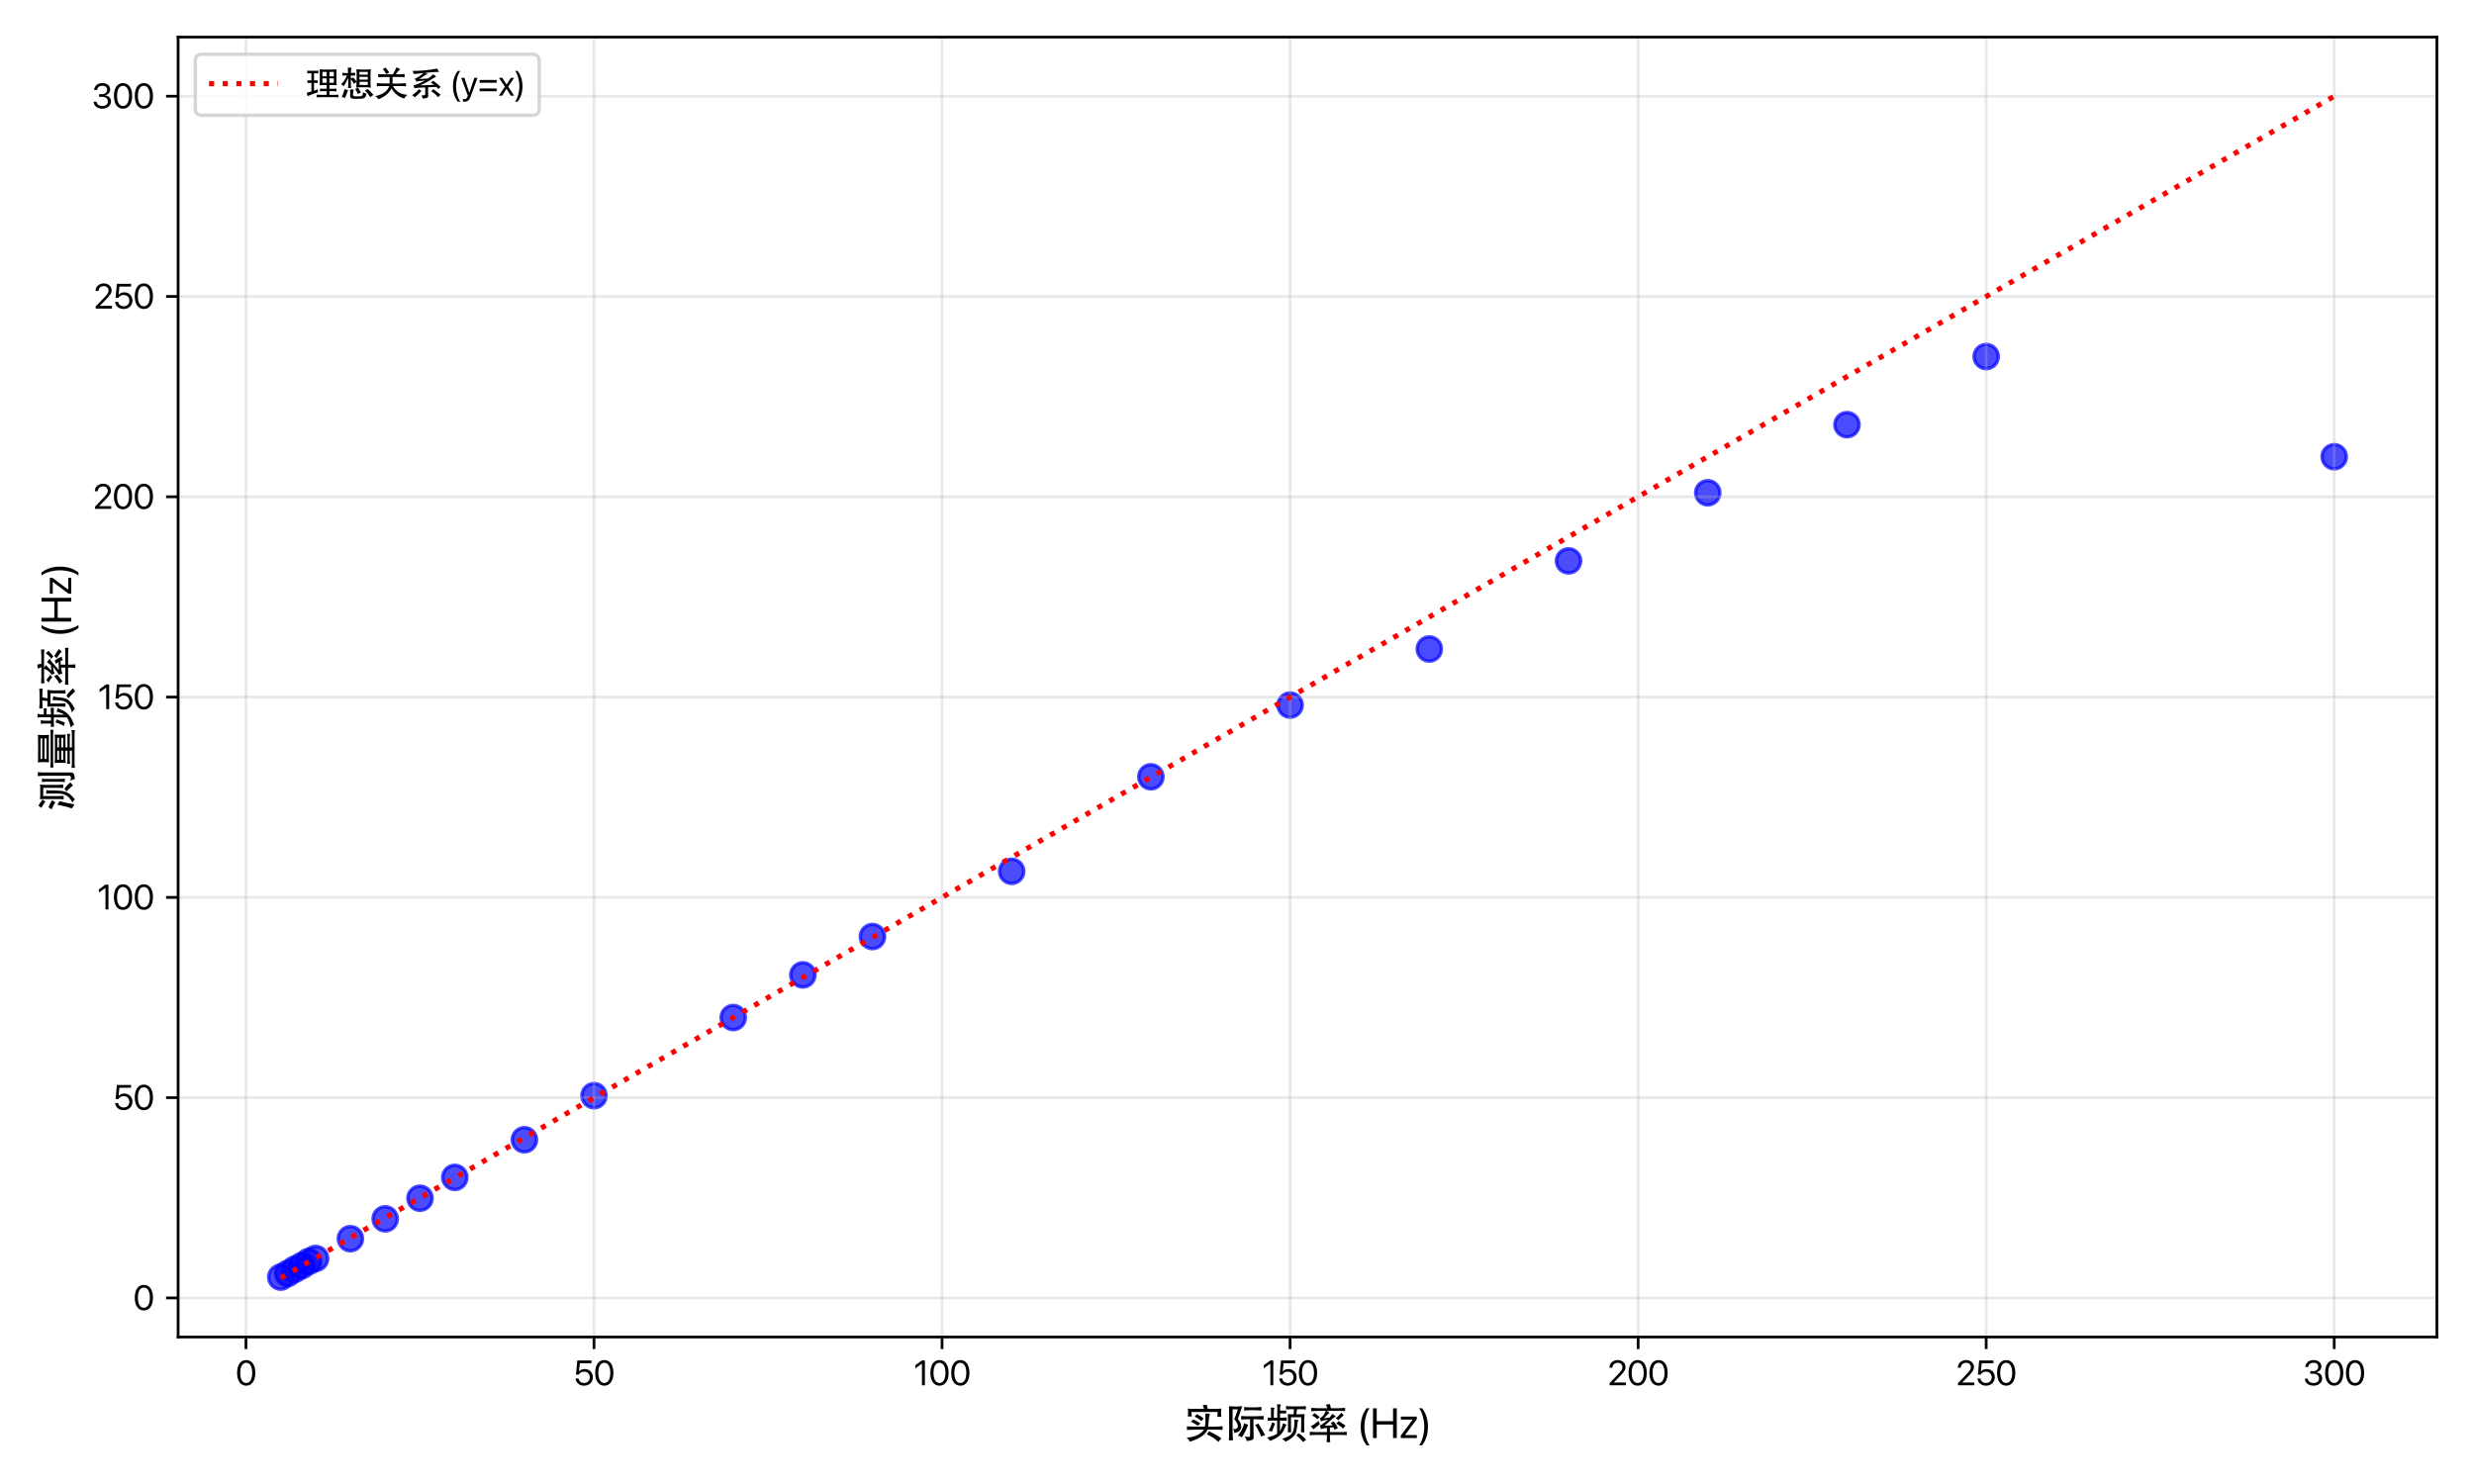 <?xml version="1.0" encoding="utf-8" standalone="no"?>
<!DOCTYPE svg PUBLIC "-//W3C//DTD SVG 1.1//EN"
  "http://www.w3.org/Graphics/SVG/1.1/DTD/svg11.dtd">
<svg xmlns:xlink="http://www.w3.org/1999/xlink" width="720pt" height="432pt" viewBox="0 0 720 432" xmlns="http://www.w3.org/2000/svg" version="1.1">
 <defs>
  <style type="text/css">*{stroke-linejoin: round; stroke-linecap: butt}</style>
 </defs>
 <g id="figure_1">
  <g id="patch_1">
   <path d="M 0 432 
L 720 432 
L 720 0 
L 0 0 
z
" style="fill: #ffffff"/>
  </g>
  <g id="axes_1">
   <g id="patch_2">
    <path d="M 51.832 389.213 
L 709.2 389.213 
L 709.2 10.8 
L 51.832 10.8 
z
" style="fill: #ffffff"/>
   </g>
   <g id="PathCollection_1">
    <defs>
     <path id="m5a39b4601c" d="M 0 3.536 
C 0.938 3.536 1.837 3.163 2.5 2.5 
C 3.163 1.837 3.536 0.938 3.536 0 
C 3.536 -0.938 3.163 -1.837 2.5 -2.5 
C 1.837 -3.163 0.938 -3.536 0 -3.536 
C -0.938 -3.536 -1.837 -3.163 -2.5 -2.5 
C -3.163 -1.837 -3.536 -0.938 -3.536 0 
C -3.536 0.938 -3.163 1.837 -2.5 2.5 
C -1.837 3.163 -0.938 3.536 0 3.536 
z
" style="stroke: #0000ff; stroke-opacity: 0.7"/>
    </defs>
    <g clip-path="url(#p3ca862c0f3)">
     <use xlink:href="#m5a39b4601c" x="81.712" y="371.779" style="fill: #0000ff; fill-opacity: 0.7; stroke: #0000ff; stroke-opacity: 0.7"/>
     <use xlink:href="#m5a39b4601c" x="83.738" y="370.73" style="fill: #0000ff; fill-opacity: 0.7; stroke: #0000ff; stroke-opacity: 0.7"/>
     <use xlink:href="#m5a39b4601c" x="85.764" y="369.505" style="fill: #0000ff; fill-opacity: 0.7; stroke: #0000ff; stroke-opacity: 0.7"/>
     <use xlink:href="#m5a39b4601c" x="87.79" y="368.456" style="fill: #0000ff; fill-opacity: 0.7; stroke: #0000ff; stroke-opacity: 0.7"/>
     <use xlink:href="#m5a39b4601c" x="89.815" y="367.231" style="fill: #0000ff; fill-opacity: 0.7; stroke: #0000ff; stroke-opacity: 0.7"/>
     <use xlink:href="#m5a39b4601c" x="91.841" y="366.357" style="fill: #0000ff; fill-opacity: 0.7; stroke: #0000ff; stroke-opacity: 0.7"/>
     <use xlink:href="#m5a39b4601c" x="101.97" y="360.584" style="fill: #0000ff; fill-opacity: 0.7; stroke: #0000ff; stroke-opacity: 0.7"/>
     <use xlink:href="#m5a39b4601c" x="112.099" y="354.812" style="fill: #0000ff; fill-opacity: 0.7; stroke: #0000ff; stroke-opacity: 0.7"/>
     <use xlink:href="#m5a39b4601c" x="122.228" y="348.806" style="fill: #0000ff; fill-opacity: 0.7; stroke: #0000ff; stroke-opacity: 0.7"/>
     <use xlink:href="#m5a39b4601c" x="132.357" y="342.742" style="fill: #0000ff; fill-opacity: 0.7; stroke: #0000ff; stroke-opacity: 0.7"/>
     <use xlink:href="#m5a39b4601c" x="152.615" y="331.781" style="fill: #0000ff; fill-opacity: 0.7; stroke: #0000ff; stroke-opacity: 0.7"/>
     <use xlink:href="#m5a39b4601c" x="172.873" y="318.953" style="fill: #0000ff; fill-opacity: 0.7; stroke: #0000ff; stroke-opacity: 0.7"/>
     <use xlink:href="#m5a39b4601c" x="213.388" y="296.213" style="fill: #0000ff; fill-opacity: 0.7; stroke: #0000ff; stroke-opacity: 0.7"/>
     <use xlink:href="#m5a39b4601c" x="233.646" y="283.794" style="fill: #0000ff; fill-opacity: 0.7; stroke: #0000ff; stroke-opacity: 0.7"/>
     <use xlink:href="#m5a39b4601c" x="253.904" y="272.634" style="fill: #0000ff; fill-opacity: 0.7; stroke: #0000ff; stroke-opacity: 0.7"/>
     <use xlink:href="#m5a39b4601c" x="294.42" y="253.649" style="fill: #0000ff; fill-opacity: 0.7; stroke: #0000ff; stroke-opacity: 0.7"/>
     <use xlink:href="#m5a39b4601c" x="334.936" y="226.128" style="fill: #0000ff; fill-opacity: 0.7; stroke: #0000ff; stroke-opacity: 0.7"/>
     <use xlink:href="#m5a39b4601c" x="375.451" y="205.254" style="fill: #0000ff; fill-opacity: 0.7; stroke: #0000ff; stroke-opacity: 0.7"/>
     <use xlink:href="#m5a39b4601c" x="415.967" y="188.928" style="fill: #0000ff; fill-opacity: 0.7; stroke: #0000ff; stroke-opacity: 0.7"/>
     <use xlink:href="#m5a39b4601c" x="456.483" y="163.273" style="fill: #0000ff; fill-opacity: 0.7; stroke: #0000ff; stroke-opacity: 0.7"/>
     <use xlink:href="#m5a39b4601c" x="496.999" y="143.449" style="fill: #0000ff; fill-opacity: 0.7; stroke: #0000ff; stroke-opacity: 0.7"/>
     <use xlink:href="#m5a39b4601c" x="537.514" y="123.624" style="fill: #0000ff; fill-opacity: 0.7; stroke: #0000ff; stroke-opacity: 0.7"/>
     <use xlink:href="#m5a39b4601c" x="578.03" y="103.8" style="fill: #0000ff; fill-opacity: 0.7; stroke: #0000ff; stroke-opacity: 0.7"/>
     <use xlink:href="#m5a39b4601c" x="679.32" y="132.953" style="fill: #0000ff; fill-opacity: 0.7; stroke: #0000ff; stroke-opacity: 0.7"/>
    </g>
   </g>
   <g id="matplotlib.axis_1">
    <g id="xtick_1">
     <g id="line2d_1">
      <path d="M 71.583 389.213 
L 71.583 10.8 
" clip-path="url(#p3ca862c0f3)" style="fill: none; stroke: #b0b0b0; stroke-opacity: 0.3; stroke-width: 0.8; stroke-linecap: square"/>
     </g>
     <g id="line2d_2">
      <defs>
       <path id="m6d1f413f1f" d="M 0 0 
L 0 3.5 
" style="stroke: #000000; stroke-width: 0.8"/>
      </defs>
      <g>
       <use xlink:href="#m6d1f413f1f" x="71.583" y="389.213" style="stroke: #000000; stroke-width: 0.8"/>
      </g>
     </g>
     <g id="text_1">
      <!-- 0 -->
      <g transform="translate(68.551 403.258) scale(0.1 -0.1)">
       <defs>
        <path id="SFProDisplay-Regular-30" d="M 1938 -75 
C 2975 -75 3597 822 3597 2253 
L 3597 2259 
C 3597 3691 2975 4584 1938 4584 
C 900 4584 284 3691 284 2259 
L 284 2253 
C 284 822 900 -75 1938 -75 
z
M 1938 416 
C 1250 416 850 1122 850 2253 
L 850 2259 
C 850 3391 1250 4091 1938 4091 
C 2625 4091 3031 3391 3031 2259 
L 3031 2253 
C 3031 1122 2625 416 1938 416 
z
" transform="scale(0.016)"/>
       </defs>
       <use xlink:href="#SFProDisplay-Regular-30"/>
      </g>
     </g>
    </g>
    <g id="xtick_2">
     <g id="line2d_3">
      <path d="M 172.873 389.213 
L 172.873 10.8 
" clip-path="url(#p3ca862c0f3)" style="fill: none; stroke: #b0b0b0; stroke-opacity: 0.3; stroke-width: 0.8; stroke-linecap: square"/>
     </g>
     <g id="line2d_4">
      <g>
       <use xlink:href="#m6d1f413f1f" x="172.873" y="389.213" style="stroke: #000000; stroke-width: 0.8"/>
      </g>
     </g>
     <g id="text_2">
      <!-- 50 -->
      <g transform="translate(166.916 403.258) scale(0.1 -0.1)">
       <defs>
        <path id="SFProDisplay-Regular-35" d="M 1916 -75 
C 2853 -75 3519 556 3522 1459 
L 3522 1466 
C 3522 2331 2897 2959 2031 2959 
C 1594 2959 1219 2797 1006 2494 
L 994 2494 
L 1147 4009 
L 3266 4009 
L 3266 4509 
L 684 4509 
L 453 1938 
L 950 1938 
C 1009 2041 1081 2128 1163 2203 
C 1363 2384 1625 2475 1931 2475 
C 2528 2475 2956 2050 2959 1456 
L 2959 1450 
C 2959 844 2534 419 1922 419 
C 1381 419 981 759 925 1206 
L 922 1231 
L 369 1231 
L 372 1197 
C 438 463 1053 -75 1916 -75 
z
" transform="scale(0.016)"/>
       </defs>
       <use xlink:href="#SFProDisplay-Regular-35"/>
       <use xlink:href="#SFProDisplay-Regular-30" transform="translate(58.496 0)"/>
      </g>
     </g>
    </g>
    <g id="xtick_3">
     <g id="line2d_5">
      <path d="M 274.162 389.213 
L 274.162 10.8 
" clip-path="url(#p3ca862c0f3)" style="fill: none; stroke: #b0b0b0; stroke-opacity: 0.3; stroke-width: 0.8; stroke-linecap: square"/>
     </g>
     <g id="line2d_6">
      <g>
       <use xlink:href="#m6d1f413f1f" x="274.162" y="389.213" style="stroke: #000000; stroke-width: 0.8"/>
      </g>
     </g>
     <g id="text_3">
      <!-- 100 -->
      <g transform="translate(265.881 403.258) scale(0.1 -0.1)">
       <defs>
        <path id="SFProDisplay-Regular-31" d="M 1516 0 
L 2059 0 
L 2059 4509 
L 1509 4509 
L 309 3647 
L 309 3081 
L 1503 3913 
L 1516 3913 
L 1516 0 
z
" transform="scale(0.016)"/>
       </defs>
       <use xlink:href="#SFProDisplay-Regular-31"/>
       <use xlink:href="#SFProDisplay-Regular-30" transform="translate(44.336 0)"/>
       <use xlink:href="#SFProDisplay-Regular-30" transform="translate(104.98 0)"/>
      </g>
     </g>
    </g>
    <g id="xtick_4">
     <g id="line2d_7">
      <path d="M 375.451 389.213 
L 375.451 10.8 
" clip-path="url(#p3ca862c0f3)" style="fill: none; stroke: #b0b0b0; stroke-opacity: 0.3; stroke-width: 0.8; stroke-linecap: square"/>
     </g>
     <g id="line2d_8">
      <g>
       <use xlink:href="#m6d1f413f1f" x="375.451" y="389.213" style="stroke: #000000; stroke-width: 0.8"/>
      </g>
     </g>
     <g id="text_4">
      <!-- 150 -->
      <g transform="translate(367.277 403.258) scale(0.1 -0.1)">
       <use xlink:href="#SFProDisplay-Regular-31"/>
       <use xlink:href="#SFProDisplay-Regular-35" transform="translate(44.336 0)"/>
       <use xlink:href="#SFProDisplay-Regular-30" transform="translate(102.832 0)"/>
      </g>
     </g>
    </g>
    <g id="xtick_5">
     <g id="line2d_9">
      <path d="M 476.741 389.213 
L 476.741 10.8 
" clip-path="url(#p3ca862c0f3)" style="fill: none; stroke: #b0b0b0; stroke-opacity: 0.3; stroke-width: 0.8; stroke-linecap: square"/>
     </g>
     <g id="line2d_10">
      <g>
       <use xlink:href="#m6d1f413f1f" x="476.741" y="389.213" style="stroke: #000000; stroke-width: 0.8"/>
      </g>
     </g>
     <g id="text_5">
      <!-- 200 -->
      <g transform="translate(467.847 403.258) scale(0.1 -0.1)">
       <defs>
        <path id="SFProDisplay-Regular-32" d="M 366 0 
L 3341 0 
L 3341 500 
L 1138 500 
L 1138 513 
L 2209 1613 
C 3038 2459 3266 2831 3266 3325 
L 3266 3331 
C 3266 4038 2669 4584 1853 4584 
C 1013 4584 338 4006 338 3225 
L 338 3206 
L 881 3206 
L 881 3222 
C 881 3706 1300 4094 1863 4094 
C 2353 4094 2700 3763 2703 3303 
L 2703 3297 
C 2703 2922 2563 2678 1953 2044 
L 366 388 
L 366 0 
z
" transform="scale(0.016)"/>
       </defs>
       <use xlink:href="#SFProDisplay-Regular-32"/>
       <use xlink:href="#SFProDisplay-Regular-30" transform="translate(56.592 0)"/>
       <use xlink:href="#SFProDisplay-Regular-30" transform="translate(117.236 0)"/>
      </g>
     </g>
    </g>
    <g id="xtick_6">
     <g id="line2d_11">
      <path d="M 578.03 389.213 
L 578.03 10.8 
" clip-path="url(#p3ca862c0f3)" style="fill: none; stroke: #b0b0b0; stroke-opacity: 0.3; stroke-width: 0.8; stroke-linecap: square"/>
     </g>
     <g id="line2d_12">
      <g>
       <use xlink:href="#m6d1f413f1f" x="578.03" y="389.213" style="stroke: #000000; stroke-width: 0.8"/>
      </g>
     </g>
     <g id="text_6">
      <!-- 250 -->
      <g transform="translate(569.244 403.258) scale(0.1 -0.1)">
       <use xlink:href="#SFProDisplay-Regular-32"/>
       <use xlink:href="#SFProDisplay-Regular-35" transform="translate(56.592 0)"/>
       <use xlink:href="#SFProDisplay-Regular-30" transform="translate(115.088 0)"/>
      </g>
     </g>
    </g>
    <g id="xtick_7">
     <g id="line2d_13">
      <path d="M 679.32 389.213 
L 679.32 10.8 
" clip-path="url(#p3ca862c0f3)" style="fill: none; stroke: #b0b0b0; stroke-opacity: 0.3; stroke-width: 0.8; stroke-linecap: square"/>
     </g>
     <g id="line2d_14">
      <g>
       <use xlink:href="#m6d1f413f1f" x="679.32" y="389.213" style="stroke: #000000; stroke-width: 0.8"/>
      </g>
     </g>
     <g id="text_7">
      <!-- 300 -->
      <g transform="translate(670.296 403.258) scale(0.1 -0.1)">
       <defs>
        <path id="SFProDisplay-Regular-33" d="M 1884 -75 
C 2788 -75 3450 481 3450 1234 
L 3450 1241 
C 3450 1881 3003 2291 2347 2347 
L 2347 2359 
C 2909 2478 3303 2859 3303 3416 
L 3303 3422 
C 3303 4106 2738 4584 1878 4584 
C 1034 4584 453 4094 381 3359 
L 378 3328 
L 919 3328 
L 922 3359 
C 969 3816 1347 4097 1878 4097 
C 2428 4097 2738 3825 2738 3353 
L 2738 3347 
C 2738 2897 2363 2566 1825 2566 
L 1284 2566 
L 1284 2091 
L 1850 2091 
C 2481 2091 2878 1781 2878 1228 
L 2878 1222 
C 2878 744 2475 413 1884 413 
C 1284 413 878 719 831 1163 
L 828 1194 
L 288 1194 
L 291 1156 
C 350 444 953 -75 1884 -75 
z
" transform="scale(0.016)"/>
       </defs>
       <use xlink:href="#SFProDisplay-Regular-33"/>
       <use xlink:href="#SFProDisplay-Regular-30" transform="translate(59.18 0)"/>
       <use xlink:href="#SFProDisplay-Regular-30" transform="translate(119.824 0)"/>
      </g>
     </g>
    </g>
    <g id="text_8">
     <!-- 实际频率 (Hz) -->
     <g transform="translate(344.415 418.624) scale(0.12 -0.12)">
      <defs>
       <path id="FZHTK--GBK1-0-5b9e" d="M 3325 3725 
Q 3975 3725 4025 3600 
Q 4050 3550 3975 3475 
Q 3900 3375 3900 3325 
Q 3800 2150 3750 1725 
L 4800 1725 
Q 5525 1750 5925 1800 
L 5925 1225 
Q 5425 1275 4825 1275 
L 3650 1275 
Q 3175 125 975 -550 
Q 925 -475 875 -375 
Q 750 -125 475 50 
Q 2350 200 3125 1275 
L 1750 1275 
Q 1300 1275 525 1225 
L 525 1775 
Q 1200 1725 1725 1725 
L 3250 1725 
Q 3375 2225 3325 3725 
z
M 2025 3625 
Q 2675 3325 3050 2975 
L 2700 2575 
Q 2325 2950 1700 3250 
L 2025 3625 
z
M 1500 2825 
Q 2025 2600 2575 2200 
L 2175 1875 
Q 1800 2150 1125 2475 
L 1500 2825 
z
M 3875 1025 
Q 5100 450 5750 -50 
L 5275 -575 
Q 4625 75 3550 575 
L 3875 1025 
z
M 3525 5050 
Q 3600 4775 3625 4675 
Q 3650 4550 3675 4475 
Q 3700 4450 3700 4425 
L 5175 4425 
Q 5350 4425 5750 4475 
Q 5750 4475 5700 3975 
L 5700 3700 
Q 5700 3425 5750 3225 
L 5125 3225 
Q 5175 3375 5175 3700 
L 5175 3950 
L 1225 3950 
L 1225 3750 
Q 1225 3475 1275 3275 
L 650 3275 
Q 700 3400 700 3750 
L 700 3950 
Q 700 4300 650 4475 
Q 875 4425 1225 4425 
L 3125 4425 
Q 3100 4550 3000 4800 
Q 2950 4925 2925 4975 
L 3525 5050 
z
" transform="scale(0.016)"/>
       <path id="FZHTK--GBK1-0-9645" d="M 675 4825 
Q 825 4825 1225 4800 
Q 1500 4775 1575 4775 
L 1725 4775 
Q 2075 4775 2625 4825 
Q 2675 4850 2650 4775 
Q 2625 4675 2400 4075 
Q 2000 2925 2000 2900 
Q 2000 2875 2075 2800 
Q 2350 2450 2450 2100 
Q 2725 975 1450 775 
Q 1450 1150 1275 1400 
Q 1850 1275 1975 1650 
Q 2100 2125 1500 2800 
Q 1450 2850 1450 2850 
Q 1450 2875 1525 3050 
Q 1800 3725 2000 4350 
L 1200 4350 
L 1200 975 
Q 1225 75 1250 -350 
L 625 -350 
Q 675 100 675 950 
L 675 3725 
Q 675 4500 650 4775 
Q 650 4850 675 4825 
z
M 2950 4700 
Q 3050 4700 3325 4675 
Q 3700 4650 3925 4650 
L 4500 4650 
Q 5225 4675 5575 4700 
L 5575 4175 
Q 5150 4200 4550 4225 
L 3925 4225 
Q 3425 4225 2950 4175 
L 2950 4700 
z
M 2500 3350 
Q 2900 3300 3400 3300 
L 4750 3300 
Q 5400 3325 5900 3350 
L 5900 2800 
Q 5450 2825 4825 2850 
L 4350 2850 
Q 4375 1800 4375 850 
Q 4400 25 4375 -75 
Q 4275 -375 3325 -450 
Q 3325 -125 3000 225 
Q 3675 125 3825 200 
Q 3875 300 3850 2850 
L 3425 2850 
Q 2925 2850 2500 2800 
L 2500 3350 
z
M 2950 2225 
L 3550 2025 
Q 3200 1000 2600 100 
Q 2375 300 2000 350 
Q 2725 1275 2950 2225 
z
M 5100 2200 
Q 5550 1500 6125 475 
L 5525 225 
Q 5150 1225 4625 1975 
L 5100 2200 
z
" transform="scale(0.016)"/>
       <path id="FZHTK--GBK1-0-9891" d="M 1675 5125 
Q 2250 5125 2275 5025 
Q 2275 5000 2225 4925 
Q 2150 4800 2150 4675 
L 2150 4150 
Q 2775 4175 3075 4175 
L 3075 3725 
Q 2875 3750 2150 3750 
L 2150 3075 
L 2325 3075 
Q 2500 3075 3150 3125 
L 3150 2625 
Q 2525 2650 2350 2650 
L 2125 2650 
L 2125 1025 
Q 2475 1675 2575 2225 
Q 2625 2200 2750 2175 
Q 3125 2050 3100 2000 
Q 3100 1975 3075 1925 
Q 2950 1775 2875 1550 
Q 2400 175 600 -425 
Q 500 -200 175 75 
Q 1275 350 1700 650 
L 1700 2650 
L 850 2650 
Q 625 2650 275 2600 
L 275 3100 
Q 325 3100 450 3100 
Q 600 3075 675 3075 
L 775 3075 
L 775 4150 
Q 775 4375 725 4625 
Q 1275 4625 1300 4550 
Q 1300 4500 1275 4425 
Q 1200 4300 1200 4175 
L 1200 3075 
L 1725 3075 
L 1725 4650 
Q 1725 4950 1675 5125 
z
M 3050 4850 
Q 3550 4800 3900 4800 
L 5125 4800 
Q 5675 4800 6050 4850 
L 6050 4325 
Q 5675 4375 5150 4375 
L 4725 4375 
L 4600 3600 
L 5025 3600 
Q 5650 3600 5875 3625 
Q 5825 3350 5800 2825 
L 5800 1750 
Q 5800 1225 5850 875 
L 5325 875 
Q 5350 1050 5350 1775 
L 5350 3150 
L 3800 3150 
L 3800 1725 
Q 3800 1150 3825 875 
L 3325 875 
Q 3350 1025 3350 1750 
L 3350 2875 
Q 3350 3400 3325 3625 
Q 3450 3600 4000 3600 
L 4200 3600 
L 4250 4375 
L 3900 4375 
Q 3325 4375 3050 4350 
L 3050 4850 
z
M 4900 2700 
Q 4925 2675 4875 2575 
Q 4800 2400 4775 2200 
Q 4675 825 4375 475 
Q 3850 -150 2975 -550 
Q 2825 -350 2450 -125 
Q 3450 200 3750 500 
Q 4400 1025 4300 2800 
Q 4325 2800 4400 2800 
Q 4900 2750 4900 2700 
z
M 925 2375 
L 1400 2225 
Q 1375 2150 1275 1900 
Q 1025 1200 900 950 
Q 725 1075 400 1100 
Q 775 1725 925 2375 
z
M 4975 725 
Q 5575 350 6100 -250 
L 5650 -600 
Q 5100 50 4600 400 
L 4975 725 
z
" transform="scale(0.016)"/>
       <path id="FZHTK--GBK1-0-7387" d="M 3450 5150 
Q 3525 4925 3600 4525 
L 4775 4525 
Q 5200 4525 5750 4575 
L 5750 4075 
Q 5400 4125 4775 4125 
L 2950 4125 
Q 3400 3875 3375 3800 
Q 3350 3775 3300 3750 
Q 3000 3525 2550 3000 
L 3400 3100 
Q 3575 3325 3825 3675 
Q 4350 3325 4325 3225 
Q 4325 3225 4300 3200 
Q 4125 3175 3925 3000 
Q 3825 2925 3350 2500 
Q 2900 2100 2650 1875 
L 3850 1925 
Q 3700 2150 3575 2300 
L 4025 2525 
Q 4475 1975 4650 1475 
L 4150 1275 
Q 4025 1550 3975 1625 
L 3450 1600 
L 3450 900 
L 5025 900 
Q 5525 900 6000 950 
L 6000 425 
Q 5600 475 5025 475 
L 3450 475 
L 3450 300 
Q 3450 -250 3500 -625 
L 2950 -625 
Q 3000 -125 3000 300 
L 3000 475 
L 1300 475 
Q 850 475 400 425 
L 400 950 
Q 900 900 1300 900 
L 3000 900 
L 3000 1550 
Q 2425 1475 2100 1350 
Q 2000 1700 1925 1900 
Q 2150 1950 3100 2725 
Q 3125 2750 3150 2775 
Q 2400 2675 2125 2550 
Q 2100 2525 2075 2525 
Q 2025 2825 1925 3000 
Q 2525 3275 2825 4125 
L 1550 4125 
Q 1225 4125 725 4075 
Q 775 4075 625 4075 
L 625 4575 
Q 750 4575 1100 4550 
Q 1425 4525 1525 4525 
L 3050 4525 
Q 3075 4575 2925 4875 
Q 2875 5000 2850 5075 
L 3450 5150 
z
M 5175 3850 
L 5550 3450 
Q 5150 3075 4700 2700 
Q 4600 2850 4325 3025 
Q 4775 3300 5175 3850 
z
M 1125 3775 
Q 1700 3375 1900 3175 
L 1550 2875 
Q 1150 3250 750 3425 
L 1125 3775 
z
M 1750 2600 
Q 1775 2350 1950 2125 
Q 1575 1800 925 1325 
L 575 1800 
Q 1050 2025 1750 2600 
z
M 4775 2575 
Q 5125 2375 5825 1875 
L 5425 1425 
Q 5175 1750 4425 2200 
L 4775 2575 
z
" transform="scale(0.016)"/>
       <path id="SFProDisplay-Regular-20" transform="scale(0.016)"/>
       <path id="SFProDisplay-Regular-28" d="M 1481 -1094 
L 1938 -1094 
C 1488 -572 1147 666 1147 1709 
C 1147 2753 1488 3988 1938 4509 
L 1481 4509 
C 872 3734 594 2822 594 1709 
C 594 597 872 -322 1481 -1094 
z
" transform="scale(0.016)"/>
       <path id="SFProDisplay-Regular-48" d="M 438 0 
L 1000 0 
L 1000 2053 
L 3475 2053 
L 3475 0 
L 4038 0 
L 4038 4509 
L 3475 4509 
L 3475 2559 
L 1000 2559 
L 1000 4509 
L 438 4509 
L 438 0 
z
" transform="scale(0.016)"/>
       <path id="SFProDisplay-Regular-7a" d="M 284 0 
L 2709 0 
L 2709 450 
L 916 450 
L 916 459 
L 2700 2853 
L 2700 3250 
L 288 3250 
L 288 2800 
L 2081 2800 
L 2081 2791 
L 284 388 
L 284 0 
z
" transform="scale(0.016)"/>
       <path id="SFProDisplay-Regular-29" d="M 581 -1094 
C 1191 -322 1469 597 1469 1709 
C 1469 2822 1191 3734 581 4509 
L 125 4509 
C 575 3988 916 2753 916 1709 
C 916 666 575 -572 125 -1094 
L 581 -1094 
z
" transform="scale(0.016)"/>
      </defs>
      <use xlink:href="#FZHTK--GBK1-0-5b9e"/>
      <use xlink:href="#FZHTK--GBK1-0-9645" transform="translate(100 0)"/>
      <use xlink:href="#FZHTK--GBK1-0-9891" transform="translate(200 0)"/>
      <use xlink:href="#FZHTK--GBK1-0-7387" transform="translate(300 0)"/>
      <use xlink:href="#SFProDisplay-Regular-20" transform="translate(400 0)"/>
      <use xlink:href="#SFProDisplay-Regular-28" transform="translate(420.508 0)"/>
      <use xlink:href="#SFProDisplay-Regular-48" transform="translate(452.734 0)"/>
      <use xlink:href="#SFProDisplay-Regular-7a" transform="translate(522.656 0)"/>
      <use xlink:href="#SFProDisplay-Regular-29" transform="translate(569.434 0)"/>
     </g>
    </g>
   </g>
   <g id="matplotlib.axis_2">
    <g id="ytick_1">
     <g id="line2d_15">
      <path d="M 51.832 377.843 
L 709.2 377.843 
" clip-path="url(#p3ca862c0f3)" style="fill: none; stroke: #b0b0b0; stroke-opacity: 0.3; stroke-width: 0.8; stroke-linecap: square"/>
     </g>
     <g id="line2d_16">
      <defs>
       <path id="mab99928474" d="M 0 0 
L -3.5 0 
" style="stroke: #000000; stroke-width: 0.8"/>
      </defs>
      <g>
       <use xlink:href="#mab99928474" x="51.832" y="377.843" style="stroke: #000000; stroke-width: 0.8"/>
      </g>
     </g>
     <g id="text_9">
      <!-- 0 -->
      <g transform="translate(38.768 381.366) scale(0.1 -0.1)">
       <use xlink:href="#SFProDisplay-Regular-30"/>
      </g>
     </g>
    </g>
    <g id="ytick_2">
     <g id="line2d_17">
      <path d="M 51.832 319.536 
L 709.2 319.536 
" clip-path="url(#p3ca862c0f3)" style="fill: none; stroke: #b0b0b0; stroke-opacity: 0.3; stroke-width: 0.8; stroke-linecap: square"/>
     </g>
     <g id="line2d_18">
      <g>
       <use xlink:href="#mab99928474" x="51.832" y="319.536" style="stroke: #000000; stroke-width: 0.8"/>
      </g>
     </g>
     <g id="text_10">
      <!-- 50 -->
      <g transform="translate(32.918 323.059) scale(0.1 -0.1)">
       <use xlink:href="#SFProDisplay-Regular-35"/>
       <use xlink:href="#SFProDisplay-Regular-30" transform="translate(58.496 0)"/>
      </g>
     </g>
    </g>
    <g id="ytick_3">
     <g id="line2d_19">
      <path d="M 51.832 261.229 
L 709.2 261.229 
" clip-path="url(#p3ca862c0f3)" style="fill: none; stroke: #b0b0b0; stroke-opacity: 0.3; stroke-width: 0.8; stroke-linecap: square"/>
     </g>
     <g id="line2d_20">
      <g>
       <use xlink:href="#mab99928474" x="51.832" y="261.229" style="stroke: #000000; stroke-width: 0.8"/>
      </g>
     </g>
     <g id="text_11">
      <!-- 100 -->
      <g transform="translate(28.269 264.752) scale(0.1 -0.1)">
       <use xlink:href="#SFProDisplay-Regular-31"/>
       <use xlink:href="#SFProDisplay-Regular-30" transform="translate(44.336 0)"/>
       <use xlink:href="#SFProDisplay-Regular-30" transform="translate(104.98 0)"/>
      </g>
     </g>
    </g>
    <g id="ytick_4">
     <g id="line2d_21">
      <path d="M 51.832 202.922 
L 709.2 202.922 
" clip-path="url(#p3ca862c0f3)" style="fill: none; stroke: #b0b0b0; stroke-opacity: 0.3; stroke-width: 0.8; stroke-linecap: square"/>
     </g>
     <g id="line2d_22">
      <g>
       <use xlink:href="#mab99928474" x="51.832" y="202.922" style="stroke: #000000; stroke-width: 0.8"/>
      </g>
     </g>
     <g id="text_12">
      <!-- 150 -->
      <g transform="translate(28.483 206.445) scale(0.1 -0.1)">
       <use xlink:href="#SFProDisplay-Regular-31"/>
       <use xlink:href="#SFProDisplay-Regular-35" transform="translate(44.336 0)"/>
       <use xlink:href="#SFProDisplay-Regular-30" transform="translate(102.832 0)"/>
      </g>
     </g>
    </g>
    <g id="ytick_5">
     <g id="line2d_23">
      <path d="M 51.832 144.615 
L 709.2 144.615 
" clip-path="url(#p3ca862c0f3)" style="fill: none; stroke: #b0b0b0; stroke-opacity: 0.3; stroke-width: 0.8; stroke-linecap: square"/>
     </g>
     <g id="line2d_24">
      <g>
       <use xlink:href="#mab99928474" x="51.832" y="144.615" style="stroke: #000000; stroke-width: 0.8"/>
      </g>
     </g>
     <g id="text_13">
      <!-- 200 -->
      <g transform="translate(27.044 148.137) scale(0.1 -0.1)">
       <use xlink:href="#SFProDisplay-Regular-32"/>
       <use xlink:href="#SFProDisplay-Regular-30" transform="translate(56.592 0)"/>
       <use xlink:href="#SFProDisplay-Regular-30" transform="translate(117.236 0)"/>
      </g>
     </g>
    </g>
    <g id="ytick_6">
     <g id="line2d_25">
      <path d="M 51.832 86.308 
L 709.2 86.308 
" clip-path="url(#p3ca862c0f3)" style="fill: none; stroke: #b0b0b0; stroke-opacity: 0.3; stroke-width: 0.8; stroke-linecap: square"/>
     </g>
     <g id="line2d_26">
      <g>
       <use xlink:href="#mab99928474" x="51.832" y="86.308" style="stroke: #000000; stroke-width: 0.8"/>
      </g>
     </g>
     <g id="text_14">
      <!-- 250 -->
      <g transform="translate(27.258 89.83) scale(0.1 -0.1)">
       <use xlink:href="#SFProDisplay-Regular-32"/>
       <use xlink:href="#SFProDisplay-Regular-35" transform="translate(56.592 0)"/>
       <use xlink:href="#SFProDisplay-Regular-30" transform="translate(115.088 0)"/>
      </g>
     </g>
    </g>
    <g id="ytick_7">
     <g id="line2d_27">
      <path d="M 51.832 28.001 
L 709.2 28.001 
" clip-path="url(#p3ca862c0f3)" style="fill: none; stroke: #b0b0b0; stroke-opacity: 0.3; stroke-width: 0.8; stroke-linecap: square"/>
     </g>
     <g id="line2d_28">
      <g>
       <use xlink:href="#mab99928474" x="51.832" y="28.001" style="stroke: #000000; stroke-width: 0.8"/>
      </g>
     </g>
     <g id="text_15">
      <!-- 300 -->
      <g transform="translate(26.785 31.523) scale(0.1 -0.1)">
       <use xlink:href="#SFProDisplay-Regular-33"/>
       <use xlink:href="#SFProDisplay-Regular-30" transform="translate(59.18 0)"/>
       <use xlink:href="#SFProDisplay-Regular-30" transform="translate(119.824 0)"/>
      </g>
     </g>
    </g>
    <g id="text_16">
     <!-- 测量频率 (Hz) -->
     <g transform="translate(20.734 236.108) rotate(-90) scale(0.12 -0.12)">
      <defs>
       <path id="FZHTK--GBK1-0-6d4b" d="M 5300 5075 
Q 5900 5075 5925 5000 
Q 5925 4975 5900 4925 
Q 5850 4650 5850 4200 
L 5850 275 
Q 5875 -250 5700 -350 
Q 5600 -475 4850 -550 
Q 4825 -250 4600 125 
Q 5400 -100 5350 325 
L 5350 4200 
Q 5350 4600 5300 4975 
Q 5300 5050 5300 5075 
z
M 825 4975 
Q 1275 4725 1750 4350 
L 1425 3925 
Q 1100 4200 475 4525 
L 825 4975 
z
M 2450 4700 
L 3400 4700 
Q 3750 4700 4025 4750 
Q 3975 4525 3975 4075 
L 3975 2000 
Q 3975 1600 4025 1300 
Q 4025 1225 4025 1225 
L 3475 1225 
Q 3525 1425 3525 2025 
L 3525 4250 
L 2275 4250 
L 2275 1975 
Q 2275 1275 2325 1150 
L 1775 1150 
Q 1775 1175 1775 1250 
Q 1825 1575 1825 1900 
L 1825 4100 
Q 1825 4575 1800 4750 
Q 1975 4700 2450 4700 
z
M 4400 4450 
Q 4975 4450 4950 4400 
Q 4950 4375 4925 4325 
Q 4875 4200 4875 4025 
L 4875 1725 
Q 4875 1350 4925 1025 
Q 4925 975 4925 975 
L 4400 975 
Q 4400 1000 4400 1100 
Q 4450 1425 4450 1725 
L 4450 4050 
Q 4450 4200 4400 4400 
Q 4425 4400 4400 4450 
z
M 2650 3800 
Q 3150 3775 3225 3700 
Q 3225 3675 3200 3650 
Q 3125 3550 3125 3475 
Q 3150 1400 2925 875 
Q 2750 225 1775 -550 
Q 1575 -325 1300 -175 
Q 2725 525 2650 2025 
L 2650 3800 
z
M 575 3450 
Q 1050 3275 1650 2900 
L 1300 2400 
Q 900 2725 250 2975 
L 575 3450 
z
M 950 2100 
L 1500 1775 
Q 1200 650 1050 -300 
Q 1025 -475 1025 -475 
Q 750 -375 400 -75 
Q 700 675 950 2100 
z
M 3375 1025 
Q 3875 700 4350 125 
L 3875 -275 
Q 3475 300 2975 725 
L 3375 1025 
z
" transform="scale(0.016)"/>
       <path id="FZHTK--GBK1-0-91cf" d="M 1925 5025 
L 4600 5025 
Q 5075 5025 5300 5075 
Q 5275 5000 5275 4400 
L 5275 4075 
Q 5275 3500 5300 3350 
Q 5175 3400 4600 3400 
L 1850 3400 
Q 1300 3400 1150 3375 
Q 1150 3400 1150 3550 
Q 1175 3875 1175 4075 
L 1175 4450 
Q 1175 4850 1125 5075 
Q 1325 5025 1925 5025 
z
M 1650 4650 
L 1650 4400 
L 4775 4400 
L 4775 4650 
L 1650 4650 
z
M 4775 4050 
L 1650 4050 
L 1650 3750 
L 4775 3750 
L 4775 4050 
z
M 350 3175 
Q 350 3175 425 3175 
Q 875 3125 1325 3125 
L 5225 3125 
Q 5650 3125 5975 3175 
Q 6050 3175 6075 3175 
L 6075 2700 
Q 6050 2700 6000 2700 
Q 5675 2750 5250 2750 
L 1325 2750 
Q 875 2750 400 2700 
Q 350 2700 350 2700 
L 350 3175 
z
M 1850 2475 
L 4650 2475 
Q 5125 2475 5350 2525 
Q 5325 2400 5325 1875 
L 5325 1375 
Q 5325 875 5350 825 
Q 5175 875 4775 875 
L 3400 875 
L 3400 575 
L 4725 575 
Q 5075 575 5375 625 
Q 5450 625 5450 625 
L 5450 175 
Q 5425 175 5375 175 
Q 5100 225 4725 225 
L 3400 225 
L 3400 -100 
L 5200 -100 
Q 5575 -100 5900 -50 
Q 6000 -50 6025 -50 
L 6025 -550 
Q 6000 -550 5950 -550 
Q 5625 -500 5200 -500 
L 1025 -500 
Q 675 -500 375 -550 
Q 300 -550 300 -550 
L 300 -50 
Q 300 -50 375 -50 
Q 675 -100 1050 -100 
L 2900 -100 
L 2900 225 
L 1625 225 
Q 1300 225 1000 175 
Q 950 175 925 175 
L 925 625 
Q 950 625 1050 625 
Q 1350 575 1600 575 
L 2900 575 
L 2900 875 
L 1650 875 
Q 1525 875 1325 850 
Q 1050 850 1025 825 
Q 1075 1125 1075 1425 
L 1075 1825 
Q 1075 2300 1025 2525 
Q 1250 2475 1850 2475 
z
M 4850 2125 
L 3400 2125 
L 3400 1850 
L 4850 1850 
L 4850 2125 
z
M 2900 2125 
L 1525 2125 
L 1525 1850 
L 2900 1850 
L 2900 2125 
z
M 3400 1500 
L 3400 1225 
L 4850 1225 
L 4850 1500 
L 3400 1500 
z
M 2900 1500 
L 1525 1500 
L 1525 1225 
L 2900 1225 
L 2900 1500 
z
" transform="scale(0.016)"/>
      </defs>
      <use xlink:href="#FZHTK--GBK1-0-6d4b"/>
      <use xlink:href="#FZHTK--GBK1-0-91cf" transform="translate(100 0)"/>
      <use xlink:href="#FZHTK--GBK1-0-9891" transform="translate(200 0)"/>
      <use xlink:href="#FZHTK--GBK1-0-7387" transform="translate(300 0)"/>
      <use xlink:href="#SFProDisplay-Regular-20" transform="translate(400 0)"/>
      <use xlink:href="#SFProDisplay-Regular-28" transform="translate(420.508 0)"/>
      <use xlink:href="#SFProDisplay-Regular-48" transform="translate(452.734 0)"/>
      <use xlink:href="#SFProDisplay-Regular-7a" transform="translate(522.656 0)"/>
      <use xlink:href="#SFProDisplay-Regular-29" transform="translate(569.434 0)"/>
     </g>
    </g>
   </g>
   <g id="line2d_29">
    <path d="M 81.712 372.013 
L 83.738 370.846 
L 85.764 369.68 
L 87.79 368.514 
L 89.815 367.348 
L 91.841 366.182 
L 101.97 360.351 
L 112.099 354.52 
L 122.228 348.69 
L 132.357 342.859 
L 152.615 331.198 
L 172.873 319.536 
L 213.388 296.213 
L 233.646 284.552 
L 253.904 272.89 
L 294.42 249.568 
L 334.936 226.245 
L 375.451 202.922 
L 415.967 179.599 
L 456.483 156.276 
L 496.999 132.953 
L 537.514 109.631 
L 578.03 86.308 
L 679.32 28.001 
" clip-path="url(#p3ca862c0f3)" style="fill: none; stroke-dasharray: 1.5,2.475; stroke-dashoffset: 0; stroke: #ff0000; stroke-width: 1.5"/>
   </g>
   <g id="patch_3">
    <path d="M 51.832 389.213 
L 51.832 10.8 
" style="fill: none; stroke: #000000; stroke-width: 0.8; stroke-linejoin: miter; stroke-linecap: square"/>
   </g>
   <g id="patch_4">
    <path d="M 709.2 389.213 
L 709.2 10.8 
" style="fill: none; stroke: #000000; stroke-width: 0.8; stroke-linejoin: miter; stroke-linecap: square"/>
   </g>
   <g id="patch_5">
    <path d="M 51.832 389.213 
L 709.2 389.213 
" style="fill: none; stroke: #000000; stroke-width: 0.8; stroke-linejoin: miter; stroke-linecap: square"/>
   </g>
   <g id="patch_6">
    <path d="M 51.832 10.8 
L 709.2 10.8 
" style="fill: none; stroke: #000000; stroke-width: 0.8; stroke-linejoin: miter; stroke-linecap: square"/>
   </g>
   <g id="legend_1">
    <g id="patch_7">
     <path d="M 58.832 33.556 
L 154.923 33.556 
Q 156.923 33.556 156.923 31.556 
L 156.923 17.8 
Q 156.923 15.8 154.923 15.8 
L 58.832 15.8 
Q 56.832 15.8 56.832 17.8 
L 56.832 31.556 
Q 56.832 33.556 58.832 33.556 
z
" style="fill: #ffffff; opacity: 0.8; stroke: #cccccc; stroke-linejoin: miter"/>
    </g>
    <g id="line2d_30">
     <path d="M 60.832 24.347 
L 70.832 24.347 
L 80.832 24.347 
" style="fill: none; stroke-dasharray: 1.5,2.475; stroke-dashoffset: 0; stroke: #ff0000; stroke-width: 1.5"/>
    </g>
    <g id="text_17">
     <!-- 理想关系 (y=x) -->
     <g transform="translate(88.832 27.847) scale(0.1 -0.1)">
      <defs>
       <path id="FZHTK--GBK1-0-7406" d="M 3350 4750 
L 4975 4750 
Q 5725 4775 5725 4775 
Q 5675 4650 5675 4175 
L 5675 2625 
Q 5675 2150 5725 1900 
Q 5700 1900 5650 1900 
Q 5400 1925 5050 1925 
L 4400 1925 
L 4400 1250 
L 4875 1250 
Q 5675 1275 5675 1275 
L 5675 775 
Q 5425 825 4900 825 
L 4400 825 
L 4400 150 
L 5450 150 
Q 5850 150 6025 200 
L 6025 -300 
Q 5900 -275 5450 -275 
L 2900 -275 
Q 2375 -275 2075 -300 
L 2075 175 
Q 2325 150 2875 150 
L 3900 150 
L 3900 825 
L 3425 825 
Q 2925 825 2675 775 
L 2675 1275 
Q 2875 1250 3400 1250 
L 3900 1250 
L 3900 1925 
L 3275 1925 
Q 2950 1925 2675 1900 
Q 2650 1900 2625 1900 
Q 2650 1900 2650 2625 
L 2650 4175 
Q 2650 4400 2625 4700 
Q 2625 4750 2625 4775 
Q 3075 4750 3350 4750 
z
M 375 4550 
Q 525 4525 950 4525 
L 1750 4525 
Q 2375 4550 2375 4550 
L 2375 4050 
Q 2225 4075 1825 4075 
L 1600 4075 
L 1600 2775 
L 1750 2775 
Q 2050 2775 2275 2800 
L 2275 2300 
Q 2050 2325 1775 2325 
L 1600 2325 
L 1600 900 
Q 1875 975 2275 1175 
L 2300 600 
Q 1625 450 425 -75 
L 275 550 
Q 625 600 1125 750 
L 1125 2325 
L 900 2325 
Q 650 2325 400 2300 
L 400 2800 
Q 625 2775 900 2775 
L 1125 2775 
L 1125 4075 
L 875 4075 
Q 525 4075 375 4050 
L 375 4550 
z
M 3900 4325 
L 3125 4325 
L 3125 3525 
L 3900 3525 
L 3900 4325 
z
M 4400 4325 
L 4400 3525 
L 5200 3525 
L 5200 4325 
L 4400 4325 
z
M 3900 3150 
L 3125 3150 
L 3125 2350 
L 3900 2350 
L 3900 3150 
z
M 4400 3150 
L 4400 2350 
L 5200 2350 
L 5200 3150 
L 4400 3150 
z
" transform="scale(0.016)"/>
       <path id="FZHTK--GBK1-0-60f3" d="M 5125 4325 
L 3600 4325 
L 3600 3825 
L 5125 3825 
L 5125 4325 
z
M 5125 3425 
L 3600 3425 
L 3600 2925 
L 5125 2925 
L 5125 3425 
z
M 5125 2525 
L 3625 2525 
L 3625 1950 
L 5125 1950 
L 5125 2525 
z
M 3350 1425 
Q 3725 900 3875 550 
L 3300 325 
Q 3050 950 2825 1225 
L 3350 1425 
z
M 5100 1225 
Q 5650 750 6150 150 
L 5575 -275 
Q 5150 425 4625 925 
L 5100 1225 
z
M 875 1175 
L 1525 1025 
Q 1525 1000 1500 925 
Q 1200 0 975 -425 
Q 725 -250 375 -250 
Q 775 500 875 1175 
z
M 1875 1125 
Q 2525 1150 2575 1050 
Q 2575 1025 2550 950 
Q 2450 725 2450 450 
Q 2275 -250 3300 -125 
Q 4000 -125 4075 0 
Q 4225 75 4275 625 
Q 4575 425 4900 350 
Q 4775 -325 4475 -425 
Q 4250 -600 3000 -575 
Q 1825 -625 1925 -50 
L 1925 625 
Q 1925 900 1875 1125 
z
M 1450 5100 
Q 2200 5100 2200 5025 
Q 2200 5000 2175 4975 
Q 2050 4750 2050 4125 
Q 2425 4125 2825 4175 
L 2825 3650 
Q 2725 3675 2050 3675 
L 2050 3100 
L 2475 3325 
Q 2550 3250 2800 2950 
Q 3025 2650 3100 2550 
L 3100 3900 
Q 3100 4575 3050 4825 
Q 3325 4750 3950 4750 
L 5000 4750 
Q 5425 4750 5675 4825 
Q 5625 4400 5625 3950 
L 5625 2175 
Q 5625 1800 5700 1450 
Q 5325 1525 4850 1525 
L 3925 1525 
Q 3300 1525 3025 1450 
Q 3075 1875 3075 2475 
L 2575 2175 
Q 2400 2600 2050 2975 
L 2050 2075 
Q 2050 1700 2100 1400 
L 1525 1400 
Q 1575 1550 1575 2100 
L 1575 3250 
Q 1550 3225 1525 3125 
Q 1250 2550 750 1725 
Q 575 1950 250 2075 
Q 800 2450 1350 3675 
Q 1050 3675 750 3650 
Q 600 3650 525 3650 
L 525 4175 
Q 850 4100 1525 4100 
Q 1550 4925 1450 5100 
z
" transform="scale(0.016)"/>
       <path id="FZHTK--GBK1-0-5173" d="M 4075 5150 
Q 4650 4975 4750 4800 
Q 4750 4750 4650 4675 
Q 4525 4575 4450 4500 
Q 4275 4350 3975 3875 
L 4475 3875 
Q 4975 3875 5575 3925 
L 5575 3350 
Q 5125 3400 4475 3400 
L 3375 3400 
L 3375 2200 
L 4600 2200 
Q 5350 2225 5825 2275 
L 5825 1700 
Q 5300 1750 4600 1750 
L 3450 1750 
Q 4275 250 6100 150 
Q 5675 -150 5500 -525 
Q 3975 -75 3200 1325 
Q 2575 50 825 -650 
Q 550 -275 225 -100 
Q 2375 400 2775 1750 
L 1575 1750 
Q 975 1750 525 1700 
L 525 2275 
Q 1050 2250 1575 2225 
L 2850 2225 
L 2850 3400 
L 1875 3400 
Q 1300 3400 775 3350 
L 775 3925 
Q 1375 3875 1875 3875 
L 3450 3875 
Q 3850 4550 4075 5150 
z
M 2150 5100 
Q 2350 4850 2750 4275 
Q 2800 4250 2800 4225 
L 2225 3925 
Q 2050 4300 1600 4850 
L 2150 5100 
z
" transform="scale(0.016)"/>
       <path id="FZHTK--GBK1-0-7cfb" d="M 5225 4925 
Q 5250 4875 5325 4775 
Q 5625 4325 5575 4325 
Q 4900 4325 3050 4150 
Q 3425 4000 3500 3925 
Q 3500 3900 3350 3850 
Q 3125 3775 3000 3675 
Q 2850 3575 2425 3300 
Q 2150 3125 1975 3025 
L 3625 3125 
Q 4225 3575 4500 3875 
Q 4975 3575 5050 3475 
Q 5050 3450 4950 3400 
Q 4725 3300 4525 3175 
Q 4500 3150 4425 3100 
Q 3150 2275 2125 1875 
L 4700 1975 
Q 4150 2350 4125 2350 
L 4525 2725 
Q 5425 2050 5875 1600 
L 5450 1200 
Q 5300 1425 5075 1600 
L 3600 1525 
L 3600 75 
Q 3800 -500 2600 -525 
Q 2550 -225 2450 0 
Q 2425 75 2425 75 
Q 3150 -25 3075 325 
L 3075 1500 
L 1925 1450 
Q 1850 1450 1725 1425 
Q 1325 1400 1125 1350 
L 950 1900 
Q 1525 1925 3050 2750 
Q 1800 2675 1475 2550 
L 1175 3075 
Q 2050 3450 2750 4125 
L 1025 3925 
Q 975 4100 875 4300 
Q 800 4425 750 4500 
Q 3075 4500 5225 4925 
z
M 4550 1175 
Q 4850 975 5625 375 
Q 5800 225 5875 175 
L 5400 -275 
Q 4800 450 4150 800 
L 4550 1175 
z
M 1925 1175 
L 2400 850 
Q 1425 -125 1175 -300 
Q 975 -50 675 75 
Q 1400 550 1925 1175 
z
" transform="scale(0.016)"/>
       <path id="SFProDisplay-Regular-79" d="M 666 -1094 
C 1253 -1094 1538 -825 1769 -203 
L 3038 3250 
L 2466 3250 
L 1566 544 
L 1553 544 
L 656 3250 
L 75 3250 
L 1281 -3 
L 1216 -188 
C 1084 -556 894 -644 550 -644 
C 484 -644 422 -634 375 -625 
L 375 -1069 
C 444 -1081 559 -1094 666 -1094 
z
" transform="scale(0.016)"/>
       <path id="SFProDisplay-Regular-3d" d="M 388 2350 
L 3481 2350 
L 3481 2856 
L 388 2856 
L 388 2350 
z
M 388 803 
L 3481 803 
L 3481 1309 
L 388 1309 
L 388 803 
z
" transform="scale(0.016)"/>
       <path id="SFProDisplay-Regular-78" d="M 100 0 
L 703 0 
L 1488 1238 
L 1500 1238 
L 2278 0 
L 2881 0 
L 1800 1647 
L 2897 3250 
L 2291 3250 
L 1519 2031 
L 1506 2031 
L 725 3250 
L 119 3250 
L 1206 1625 
L 100 0 
z
" transform="scale(0.016)"/>
      </defs>
      <use xlink:href="#FZHTK--GBK1-0-7406"/>
      <use xlink:href="#FZHTK--GBK1-0-60f3" transform="translate(100 0)"/>
      <use xlink:href="#FZHTK--GBK1-0-5173" transform="translate(200 0)"/>
      <use xlink:href="#FZHTK--GBK1-0-7cfb" transform="translate(300 0)"/>
      <use xlink:href="#SFProDisplay-Regular-20" transform="translate(400 0)"/>
      <use xlink:href="#SFProDisplay-Regular-28" transform="translate(420.508 0)"/>
      <use xlink:href="#SFProDisplay-Regular-79" transform="translate(452.734 0)"/>
      <use xlink:href="#SFProDisplay-Regular-3d" transform="translate(501.367 0)"/>
      <use xlink:href="#SFProDisplay-Regular-78" transform="translate(561.816 0)"/>
      <use xlink:href="#SFProDisplay-Regular-29" transform="translate(608.643 0)"/>
     </g>
    </g>
   </g>
  </g>
 </g>
 <defs>
  <clipPath id="p3ca862c0f3">
   <rect x="51.832" y="10.8" width="657.368" height="378.413"/>
  </clipPath>
 </defs>
</svg>
